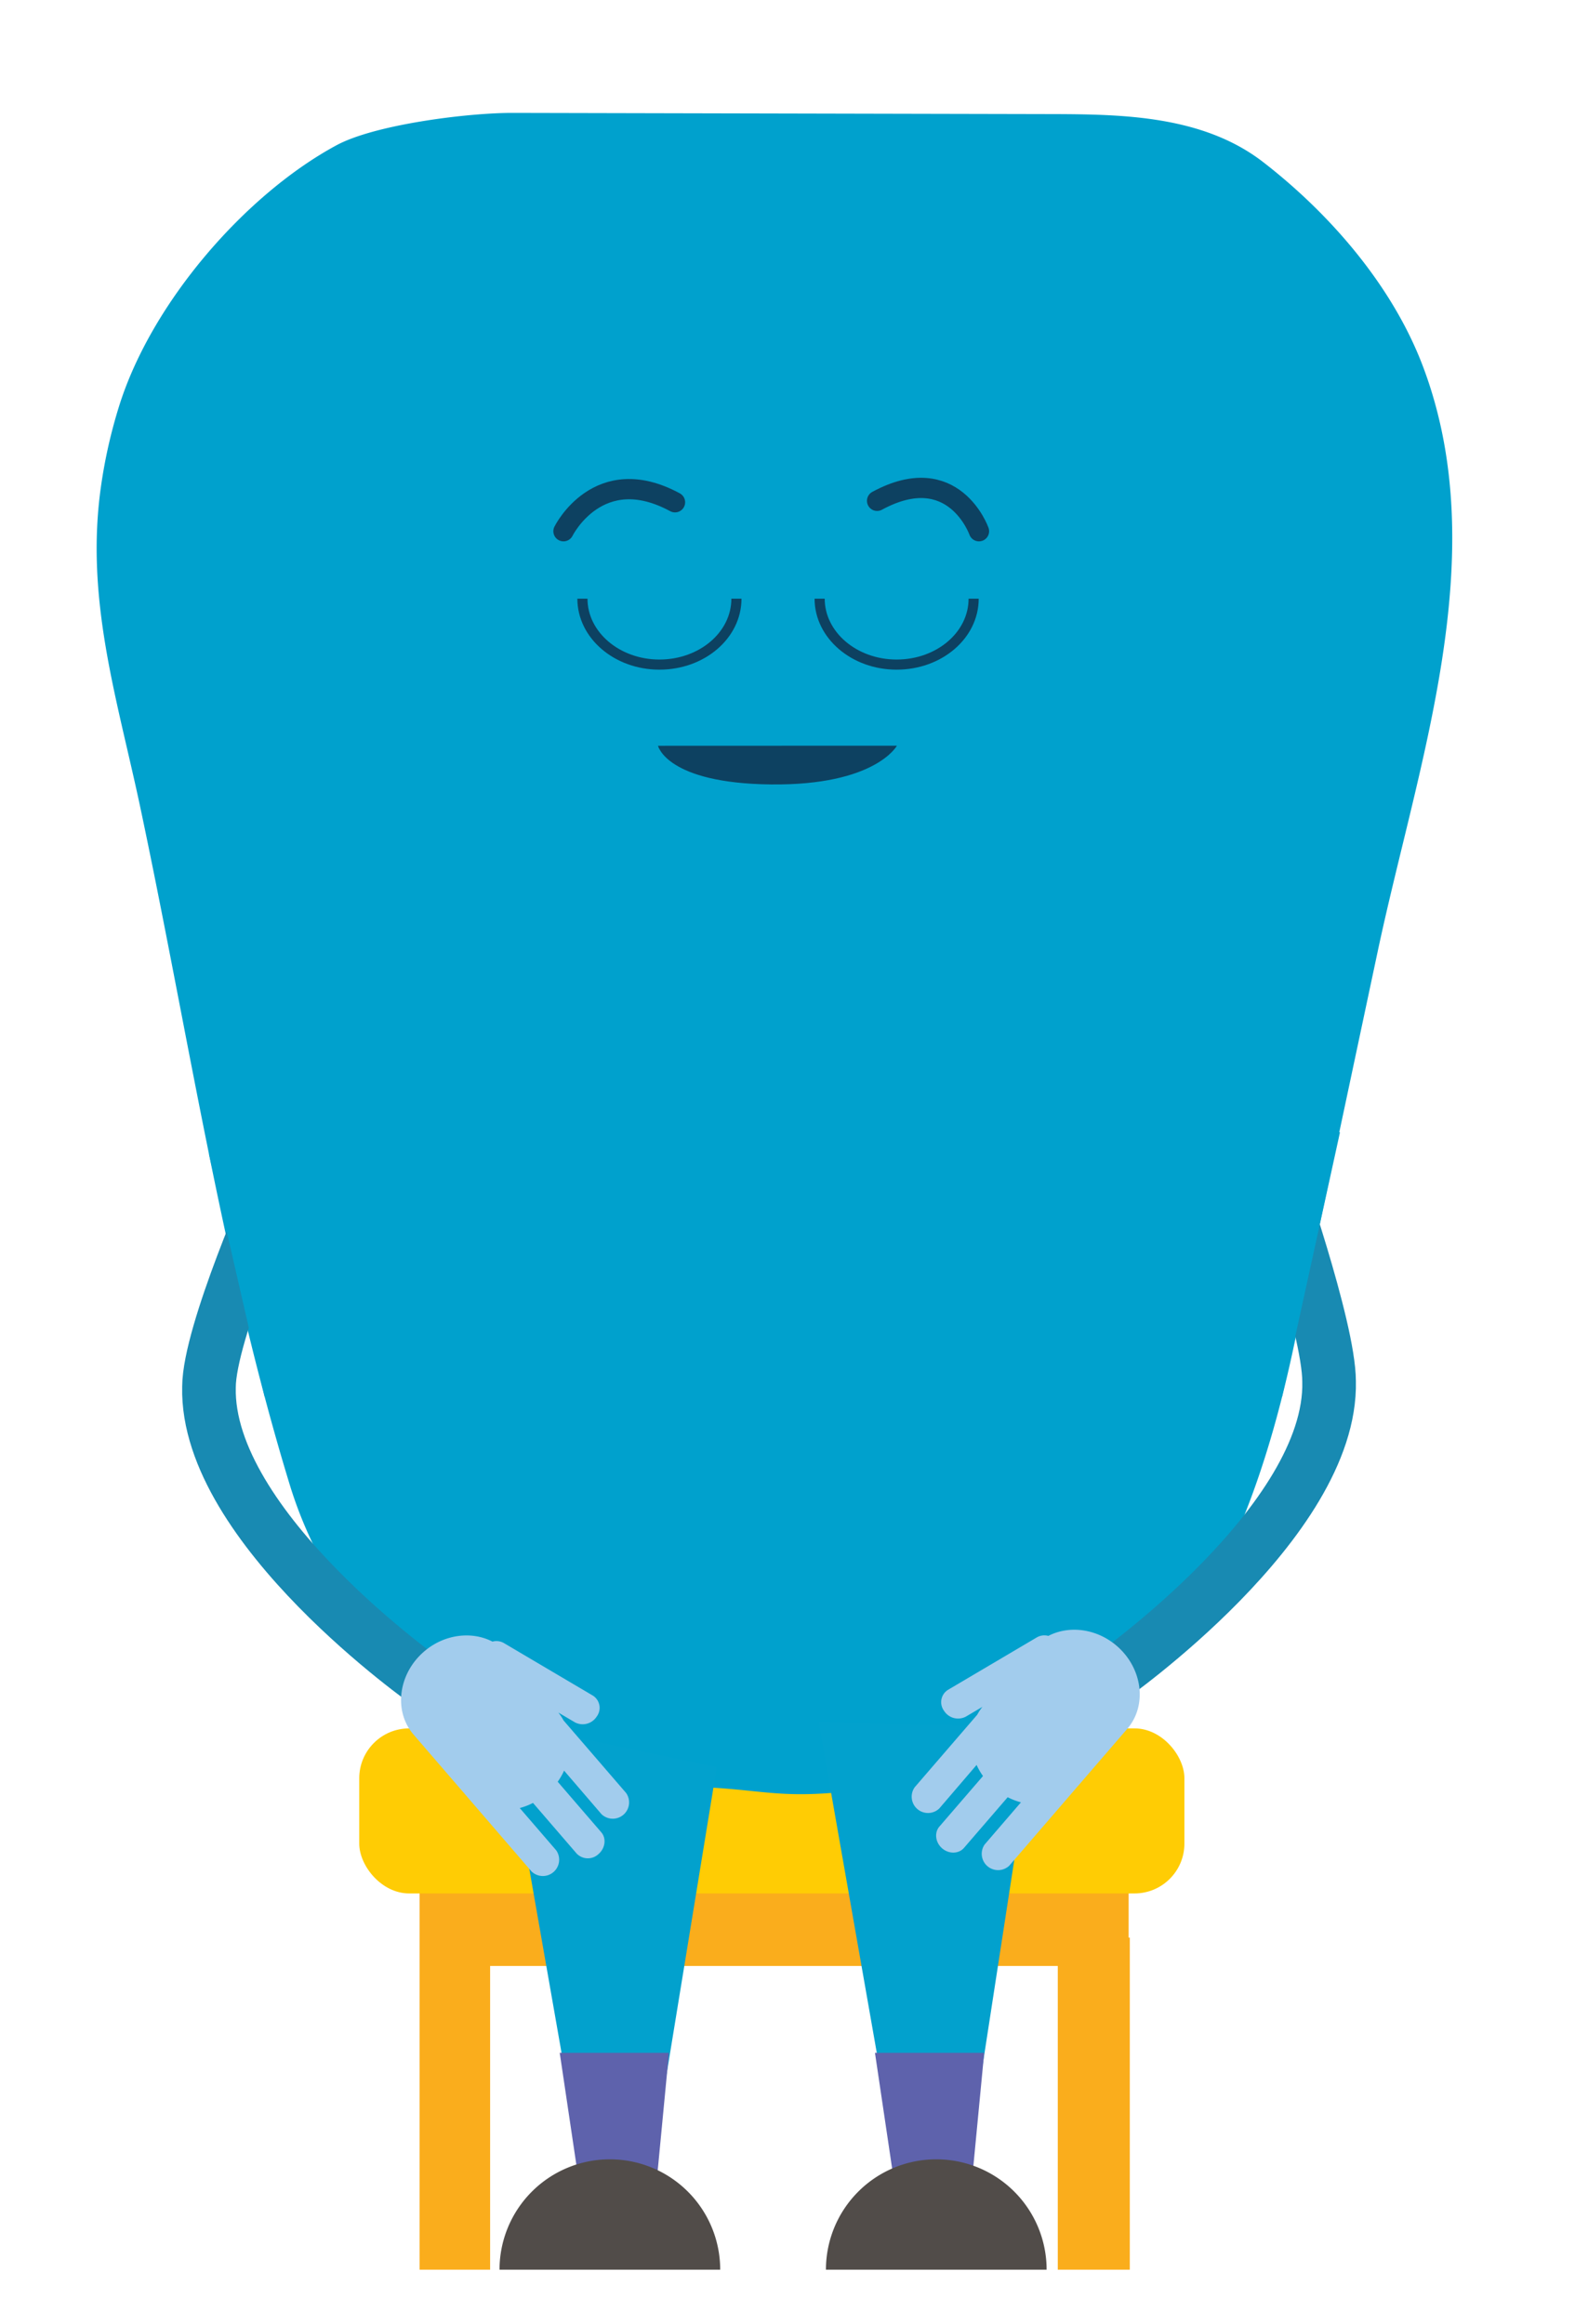 <svg xmlns="http://www.w3.org/2000/svg" viewBox="0 0 552.28 814.74"><defs><style>.cls-1{fill:#faad1c;}.cls-2{fill:#ffcc04;}.cls-3{fill:#00a1cd;}.cls-4{fill:#02a1cd;}.cls-5{fill:#5e62ac;}.cls-6{fill:#514c49;}.cls-10,.cls-7,.cls-9{fill:none;stroke-miterlimit:10;}.cls-7{stroke:#188ab2;stroke-width:18.8px;}.cls-10,.cls-7{stroke-linecap:round;}.cls-8{fill:#a2cced;}.cls-10,.cls-9{stroke:#0d4161;}.cls-9{stroke-width:3.55px;}.cls-10{stroke-width:7.11px;}.cls-11{fill:#0d4161;}</style></defs><g id="Layer_1" data-name="Layer 1"><polyline class="cls-1" points="147.14 795.68 171.86 795.68 171.86 689.21 370.92 689.21 370.92 795.68 396.17 795.68 396.17 679.26 395.76 679.26 395.76 656.57 147.14 656.57 147.14 679.58"/><rect class="cls-2" x="125.97" y="605.92" width="289.35" height="57.86" rx="17.49"/><path class="cls-3" d="M369.75,40c24.49.08,52.32.67,73.24,16.87,22.93,17.75,45.24,43,56.06,71.81C524,195.07,497,267.84,483,334q-14.61,68.78-29.23,137.53c-8.47,40-21.45,79-46.14,111.35-20.9,27.39-66.44,39.09-97.95,43.6-40.35,5.78-39.25-.24-76.28-.24-59.28,0-114.2-48.18-131.79-105.71C78.07,443.61,65.78,361,49,282.13c-8-37.46-19.16-72.14-13.62-111.4a178.22,178.22,0,0,1,6.48-28.67C53.38,105.62,86.34,68,118,50.92c13.45-7.26,45.7-11.34,61.59-11.34"/><path class="cls-4" d="M251.34,619.49l-20.6,126.1H201.45L176.58,603.72"/><path class="cls-5" d="M205,778.38l22.57,14.45,7-73.17H196.27Z"/><path class="cls-6" d="M252.54,795.68a38.69,38.69,0,1,0-77.38,0"/><path class="cls-4" d="M362.84,605.49l-21.6,140.1H312L287.08,603.72"/><path class="cls-5" d="M315.53,778.38l22.58,14.45,7-73.17h-38.3Z"/><path class="cls-6" d="M367,795.68a38.69,38.69,0,1,0-77.38,0"/><path class="cls-7" d="M150.33,590.25s-78.24-54.72-77.05-104c.06-19,23.26-71.08,23.26-71.08"/><path class="cls-8" d="M186.4,656.09a5.72,5.72,0,0,0,8.62-7.44l-12.77-14.81a23,23,0,0,0,4.65-1.79l15.31,17.76a5.45,5.45,0,0,0,7.66.17c2.37-2.05,2.81-5.47,1-7.6l-15.31-17.76a23.3,23.3,0,0,0,2.24-3.89L210.92,636a5.72,5.72,0,0,0,8.62-7.44l-21.93-25.43a17.61,17.61,0,0,0-1.83-2.76l5.85,3.45a5.84,5.84,0,0,0,7.61-2.05h0a5.08,5.08,0,0,0-1.31-7.32L176.68,576a5.24,5.24,0,0,0-4-.5c-7.23-3.75-16.89-2.64-24,3.5-9.07,7.82-10.72,20.9-3.68,29.07l17.38,20.15c.13.15.27.27.39.41s.1.16.16.23Z"/><path class="cls-7" d="M389,588.25s78.23-54.72,77.05-104c-.06-19-19.57-74.52-19.57-74.52"/><path class="cls-8" d="M353.87,654.09a5.73,5.73,0,0,1-8.62-7.44L358,631.84a22.76,22.76,0,0,1-4.65-1.79l-15.32,17.76c-1.84,2.14-5.29,2.21-7.66.17s-2.8-5.47-1-7.6l15.32-17.76a22,22,0,0,1-2.24-3.89L329.36,634a5.72,5.72,0,0,1-8.62-7.44l21.93-25.43a18.27,18.27,0,0,1,1.82-2.76l-5.85,3.45a5.82,5.82,0,0,1-7.6-2.05h0a5.08,5.08,0,0,1,1.31-7.32L363.6,574a5.23,5.23,0,0,1,4-.5c7.23-3.75,16.88-2.64,24,3.5,9.07,7.82,10.73,20.9,3.68,29.07l-17.38,20.15c-.12.15-.26.27-.39.41s-.1.16-.16.23Z"/><path class="cls-9" d="M341.41,209.88c0,12.82-12.08,23.11-27,23.11s-27-10.38-27-23.11"/><path class="cls-9" d="M258.23,209.88c0,12.82-12.09,23.11-27,23.11s-27-10.38-27-23.11"/><path class="cls-10" d="M197.59,186.23s12.21-24.72,39.1-10.15"/><path class="cls-10" d="M343.28,186.23s-8.89-25.2-35.72-10.66"/><path class="cls-11" d="M314.51,261.42S307,275.4,270.35,275s-39.62-13.55-39.62-13.55Z"/><polygon class="cls-3" points="73.26 404.52 92.79 489.64 125.97 404.52 73.26 404.52"/><polygon class="cls-3" points="417.16 396.94 449.56 489.64 469.87 396.94 417.16 396.94"/></g></svg>